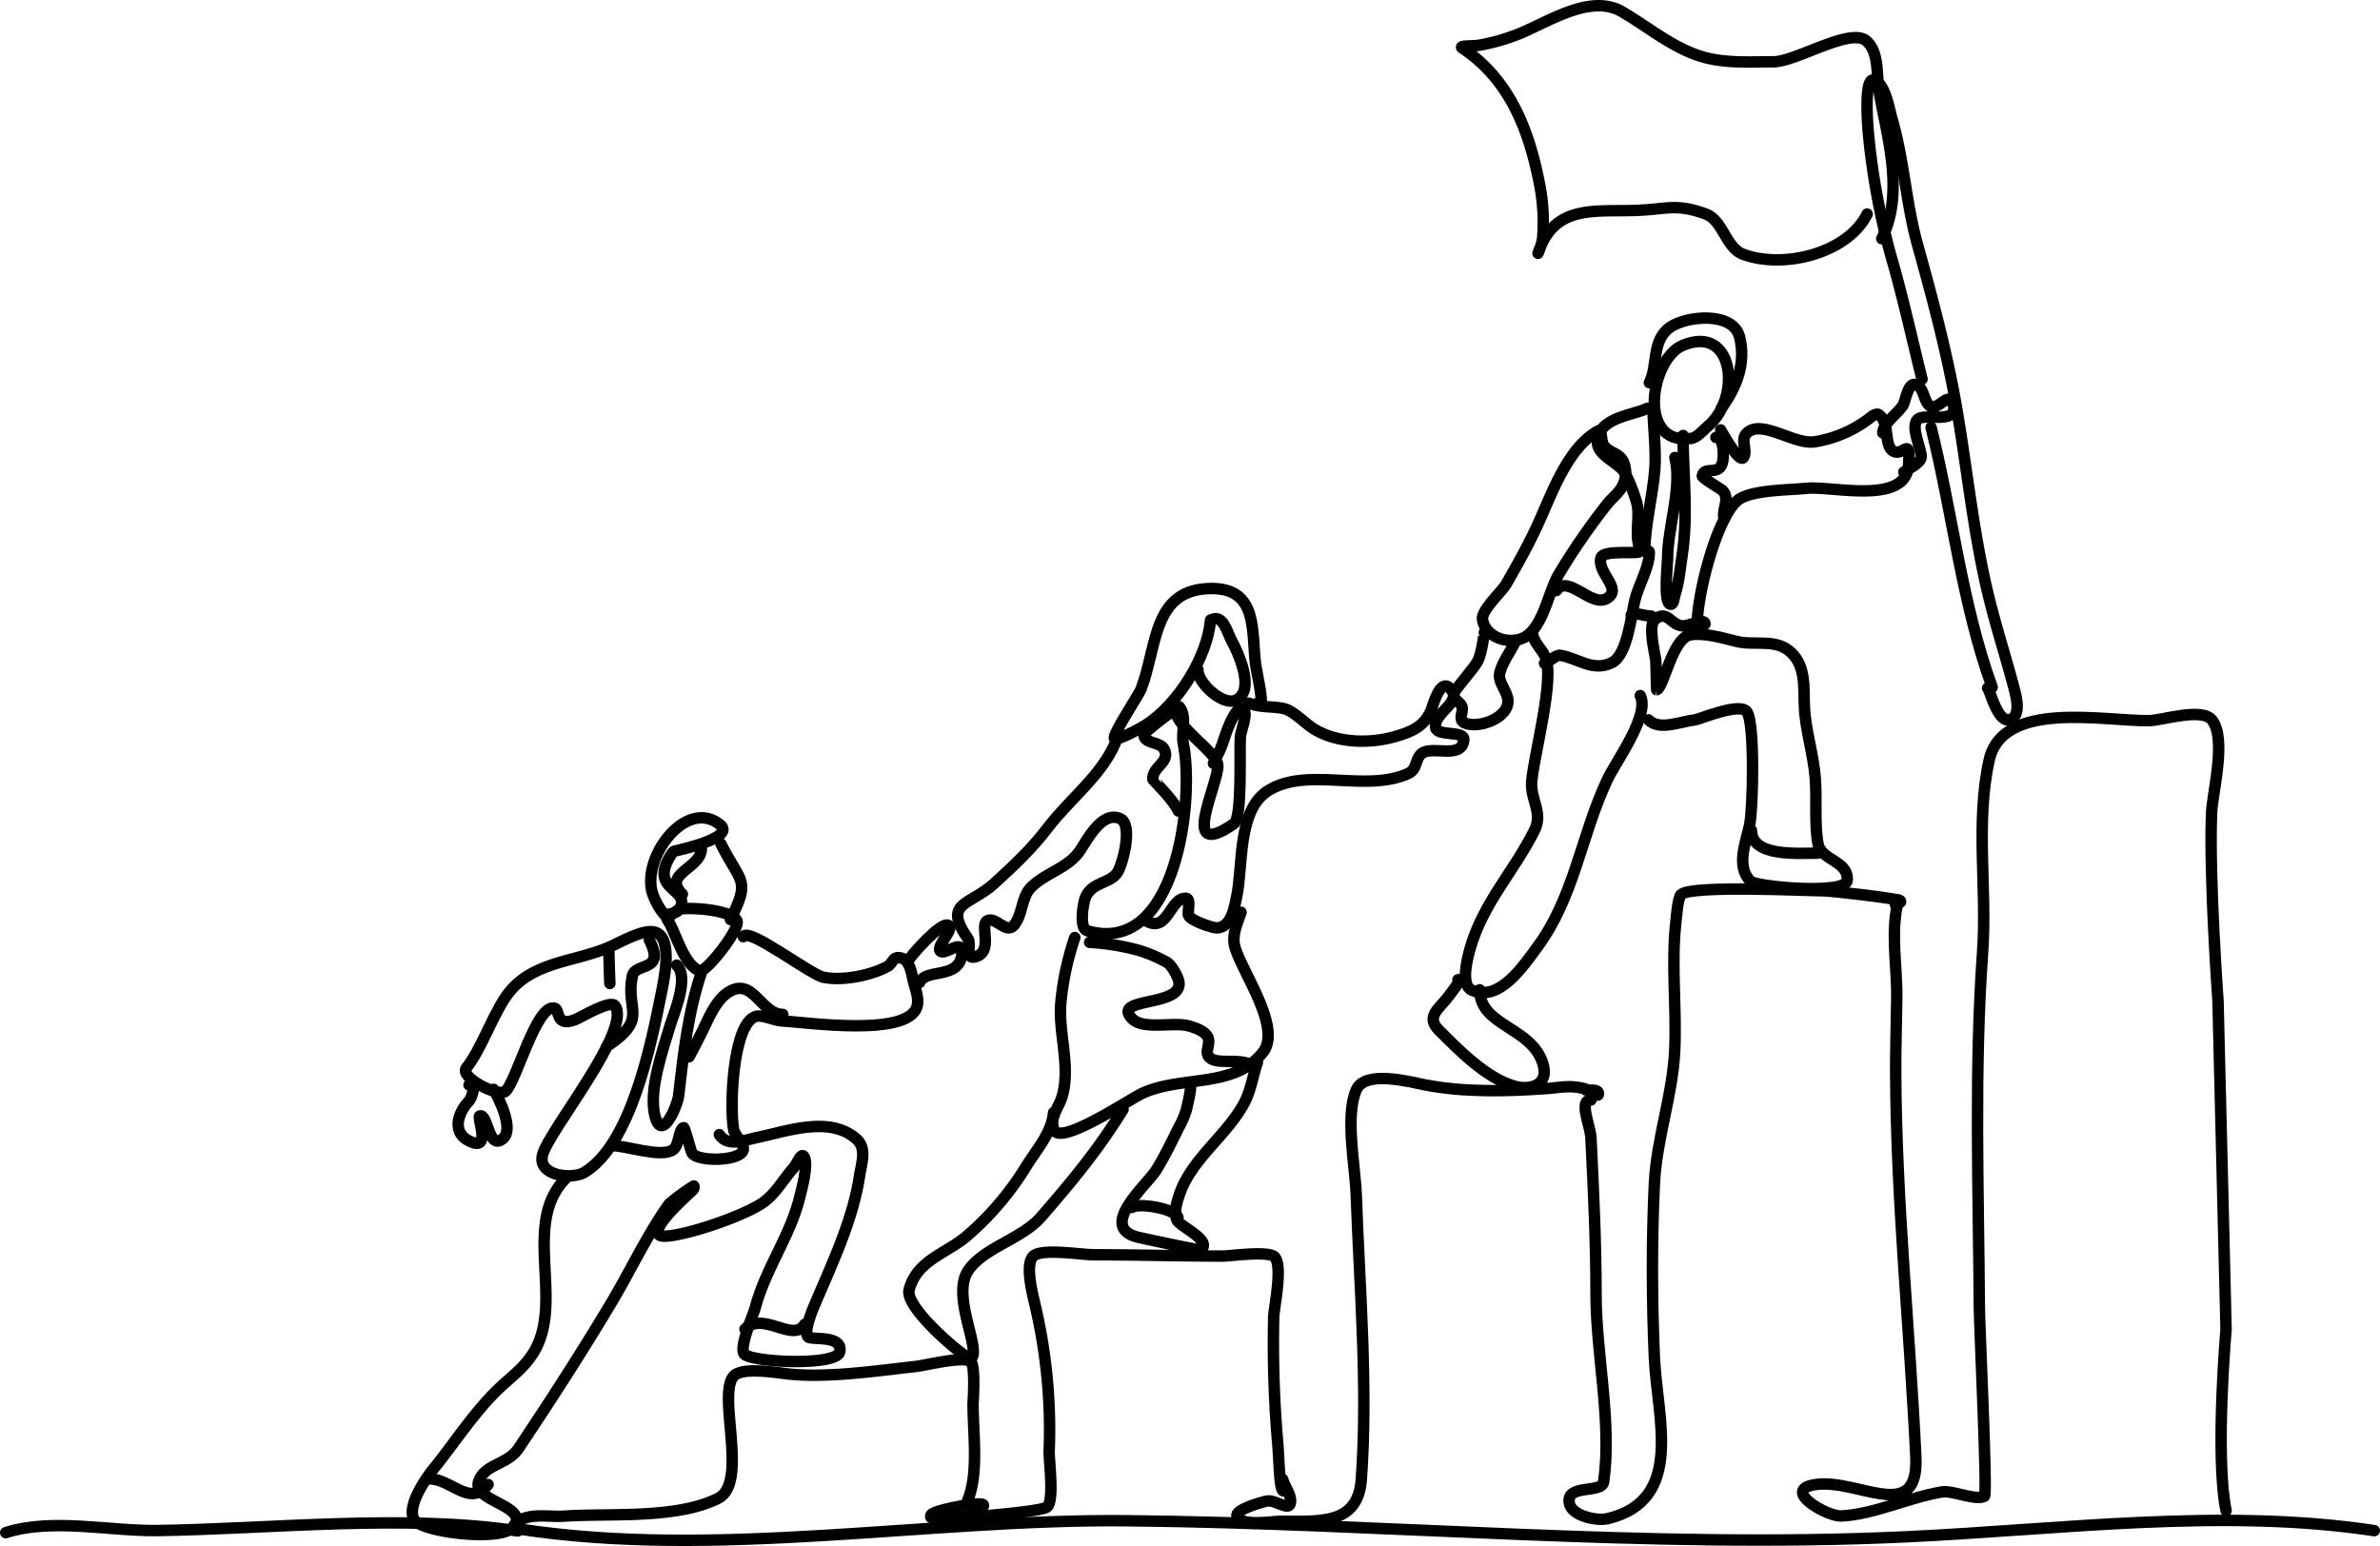 <svg xmlns="http://www.w3.org/2000/svg" xmlns:xlink="http://www.w3.org/1999/xlink" viewBox="0 0 591.08 383.98"><defs><style>.cls-1,.cls-5{fill:none;}.cls-2{isolation:isolate;}.cls-3{clip-path:url(#clip-path);}.cls-4{clip-path:url(#clip-path-2);}.cls-5{stroke:#000;stroke-linecap:round;stroke-linejoin:round;stroke-width:2.84px;}</style><clipPath id="clip-path" transform="translate(-1.66 -5.21)"><rect class="cls-1" width="595" height="396"/></clipPath><clipPath id="clip-path-2" transform="translate(-1.66 -5.21)"><rect class="cls-1" x="-107" y="-82.35" width="841.99" height="595.35"/></clipPath></defs><g id="Layer_2" data-name="Layer 2"><g id="Layer_1-2" data-name="Layer 1"><g class="cls-2"><g class="cls-3"><g class="cls-4"><path class="cls-5" d="M117.49,270.43c3.53-4.38,6.22-12.31,9.67-17.49,6-9,16.77-8.62,25.7-12.45,2.76-1.18,8.76-4.8,11.66-3.71,4.36,1.63,2,11.95,1.33,15.37-2.54,12.67-7.53,37.32-19.08,44.25-3,1.8-11.88.9-10.33-4.51,1.76-6.15,22.07-30.74,18-36.83-1.14-1.72-8.57,2.9-10.06,3.45-4.9,1.78-3.58-2.55-5-2.92-4.51-1.12-9.46,18.22-12.19,20.67C125.5,277.75,115.61,272.77,117.49,270.43Z" transform="translate(-1.66 -5.21)"/><path class="cls-5" d="M118.15,274.67c2.07-1,.65,3.33,0,4-2.64,2.64-4.9,8.34,1.06,10.33,4.17,1.39.88-6.39,1.59-6.63,2.1-.7,2.13,8.81,5.83,5.57,2.69-2.36-1-9.83-2.38-12.19" transform="translate(-1.66 -5.21)"/><path class="cls-5" d="M152.86,241.28c0,.69.27,9.79.27,7.95" transform="translate(-1.66 -5.21)"/><path class="cls-5" d="M162.93,238.64c4.12,8.22-3.52,5.44-4.24,9-1.74,8.71,4.22,10.44-6.36,17.49" transform="translate(-1.66 -5.21)"/><path class="cls-5" d="M186.25,237.84c1.25-2.49,16.54,9.35,19.87,10.07,4.61,1,11.8-.42,15.9-2.65,1.51-.82,1.27-2.66,3.44-2.12s2.55,3.66,2.92,5.3c.45,2,1.59,4.49,1.06,6.62-2,7.86-27.73,4-33.65,3.71-1.82-.07-5-1.72-6.63-1.06-5.62,2.25-6.31,22.7-5.29,28.09.27,1.44,2.74,3.61,2.38,5-.71,2.86-11.24,3-12.72.8-.29-.44-1.82-6.51-2.12-6.36-1.3.65-1,4.46-2.65,5.56-3,2-11.54-1.06-15.1-1.06" transform="translate(-1.66 -5.21)"/><path class="cls-5" d="M167.57,233.87c1.9,2.93,3.89,11,7.82,12.45,1.56.59,10.33-10.6,9.27-12.45-1.58-2.76-11.18-3.28-14-2.92-.76.1-2.88,2.28-3.45,1.86-1.36-1-2.89-3.92-3.44-5.57-3-8.86,8.27-24,16.69-17.22,4.23,3.38-11.16,6.49-11.39,6.62a1.68,1.68,0,0,0-.53.53c-5.68,8.52,2.94,8.58,2.38,12.46S165.71,231,167.57,233.87Z" transform="translate(-1.66 -5.21)"/><path class="cls-5" d="M180.69,214.79c5,9.94,7.44,8.69,2.38,18.81" transform="translate(-1.66 -5.21)"/><path class="cls-5" d="M175.84,216c0,4.94-9.87,6.14-4.71,11.3" transform="translate(-1.66 -5.21)"/><path class="cls-5" d="M169.72,244.91c3.17,3.17-.67,11.79-1.65,15.06-1.82,6.14-5.36,16-3.76,22.37,1.7,6.81,5.61-2.61,5.88-4.95,1.2-10.35,2.32-20.62,5.65-30.6" transform="translate(-1.66 -5.21)"/><path class="cls-5" d="M173,267.27c-1,2,2.09-3.89,3.06-5.88,1.52-3.14,3.27-7.6,6.35-9.65,6.27-4.18,8.16,5.41,13.66,5.41" transform="translate(-1.66 -5.21)"/><path class="cls-5" d="M142.18,297.87c-11,11-.43,30.18-7.77,42.85-2.53,4.37-6.22,6.69-9.65,10.12-5.81,5.81-10.37,12.94-15.54,19.3-1.92,2.37-6.62,9.29-4.71,12.48s21,5.33,24.25,2.12c5.4-5.4-9.91-6.52-8.24-11.54,1.48-4.43,7.17-4.16,9.89-8.23,8-11.94,15.49-23.55,22.83-35.79,4.88-8.12,9.08-17.22,14.6-24.95a50.81,50.81,0,0,1,6.12-4.47c.38.76-.84,1.49-1.41,2.12-.16.16-11.69,10.35-5.89,10.35,5.1,0,20.67-5.28,25-8.71,3-2.4,4.62-5.52,7.07-8.23.85-1,1.88-3.89,2.59-2.83,1.18,1.77-.56,8.24-1,9.89-2.22,9.53-8.55,18-11.06,27.54-.47,1.78-4.4,10.56-2.59,11.77,3,2,22.85,2.76,23.54-.71.78-3.89-5.69-3.07-7.53-3.53s.65-6.6.94-7.29c4.41-10.53,9.83-21.61,11.53-33,.44-2.89,1.83-6.64-.7-8.95-6.65-6-17.3-2-24.72-.47-3.09.62-7.29,2.48-9.42-.7" transform="translate(-1.66 -5.21)"/><path class="cls-5" d="M108.28,372.5c5.56,0,10,7.17,14.6,1.41" transform="translate(-1.66 -5.21)"/><path class="cls-5" d="M186.67,335.3c4.56-4.55,12,3.52,14.83-1.17" transform="translate(-1.66 -5.21)"/><path class="cls-5" d="M227.67,243.2c.25-.59,7.5-9,9.45-8.2s-3.57,5.62-1.74,6.55c1.3.65,5.53-3.3,5.2.45-.58,6.64-9,3.59-10.53,7.23" transform="translate(-1.66 -5.21)"/><path class="cls-5" d="M278.65,189.74c-3.56,8.2-11.38,14-16.69,20.95-4.06,5.34-8.41,9.41-13.45,14-6.07,5.49-12.82,4.51-6.44,13.7.84,1.2-.72,5.07,1.64,4.51,4.88-1.17,1.14-7.81,3.12-9s4.73,3.34,6.6,1.16c2.29-2.68,1.8-7,4.33-9.52,3.73-3.65,9.23-4.73,12.15-9.12,1.76-2.65,5.51-10,10-7.86,3.07,1.47.74,10.63-.57,13.05-1.68,3.15-6.57,2.48-8.14,6.57-.59,1.54-1.54,7.61.44,8.19,22.37,6.55,26.71-32.89,23.89-46.52-.55-2.67,1-6.75-1-9.11-.12-.14-8.87,6.18-8.77,7.09.23,2.09,3.92,1.6,4.94,3.34,1.93,3.27-3.05,4.5-2.71,7.63,0,.12,5.29,5.27,6.3,7.83" transform="translate(-1.66 -5.21)"/><path class="cls-5" d="M302.3,159.21c-.81,9.18-8,20.81-16,26-.81.53-7.22,4.16-7.86,3.39s6.09-10.89,6.6-12.23c4.13-10.78,2.78-25,17.62-25,11.58.05,9.78,10.87,10.85,19,.24,1.82,2.56,11.67.64,9.37" transform="translate(-1.66 -5.21)"/><path class="cls-5" d="M302.9,159c2.55-1,3.65,3.48,4.5,5.05,1.69,3.08,6.12,12.52,1.31,15-3.34,1.7-9.8-4.43-9.53-7.54" transform="translate(-1.66 -5.21)"/><path class="cls-5" d="M311.84,179.84c2.67,1.16,5.78.72,8.61,1.34,2.59.57,5.52,4,8,5.36,5.58,3.2,13.3,3.38,19.35,1.7,4.32-1.2,7.59-2.53,9.33-6.75.37-.88,2.09-7.78,4.55-5.42,3.66,3.49-4.21,6.12-3.48,9.88.42,2.18,7.22.65,7,3-.45,5-7.93,1.29-10.5,3.44-1.66,1.4-1,3.91-3.34,4.95-10.71,4.78-25-1.83-34.73,4.23-7.74,4.8-6.2,18.72-7.85,26.38-.6,2.82-1.36,7.67-5,7.71-1,0-6.67-1.85-7-3.23-.18-.78.65-4-.51-4.12-4.07-.36-4.53,8.93-10.09,5.52" transform="translate(-1.66 -5.21)"/><path class="cls-5" d="M294,180.9c-2.2,3.56,9.72,10.86,10.1,14.28.46,4.23-10.11,24.38,4,14.61,2.17-1.51,1.33-18.46,1.62-21.7.12-1.39,1.8-5.27.87-6.61-1.37-2-3.85,4.26-3.87,4.31-.72,1.76-1.21,3.61-1.93,5.37-.51,1.24-1.24,2.39-1.77,3.62" transform="translate(-1.66 -5.21)"/><path class="cls-5" d="M268.59,238.06a70.49,70.49,0,0,0-3.45,16c-.74,7.53,2.54,16.1.26,23.6-.77,2.54-3.32,5.48-1.89,8.28,1.84,3.62,18.62-7.67,21.76-9.15,9.65-4.55,22.78-1.16,30-10.18,5-6.17-5.55-20.52-7-26.52-.65-2.73.73-5.76,1.61-8.3" transform="translate(-1.66 -5.21)"/><path class="cls-5" d="M272.27,239.25a59.91,59.91,0,0,1,12.05,1.94,36.58,36.58,0,0,1,7,2.94c1.27.64,2.46,3.05,2.85,4,3,7.52-16.82,4.37-11.36,10.06,2.78,2.9,10.32.75,14.1,1.82,8.81,2.49,2.52,5.95,5.41,8.05,2.14,1.55,7.22-.13,10.33,1.78" transform="translate(-1.66 -5.21)"/><path class="cls-5" d="M263.31,281.56c-.45,5.09-4.34,9.29-7,13.65a73.23,73.23,0,0,1-14.6,17.05c-5.18,4.35-12.39,6-14.27,13.31-1.18,4.58,14.65,17.69,15.39,17.07,2.62-2.19-5-15.6-.7-21.9,3.85-5.68,13.32-7.82,18.05-13.26,7.55-8.67,14.37-16.93,20.4-26.74" transform="translate(-1.66 -5.21)"/><path class="cls-5" d="M296.56,274.29c1.7-1.43.22,4.5-.3,6.67a20.77,20.77,0,0,1-1.82,4.2c-1.77,3.58-3.5,7.18-5.59,10.58-2.3,3.74-14.9,14.33-4.39,16.79,1.3.3,15.22,3.3,15.45,3.1,2.91-2.44-5.49-5.87-6-7.52-.65-2-.1-3.87.51-5.77,2.92-9.24,11.93-15,16.31-23.32,1.63-3.12,2.07-6.63,3.2-9.91" transform="translate(-1.66 -5.21)"/><path class="cls-5" d="M282.79,305.1c1.45-1.21,10.53.19,11.43,2.46" transform="translate(-1.66 -5.21)"/><path class="cls-5" d="M370.3,162.3c0-.05-.63,5.11-1.58,7s-5.73,7.14-5.89,7.93c-.46,2.27,2,2.15,2,4.07,0,1.17-.9,2.72.45,3.4,3.31,1.66,11.25-1.1,10.87-5.66-.2-2.32-2.62-4.46-2-6.79.63-2.52,2.54-5.09,3.62-7.25" transform="translate(-1.66 -5.21)"/><path class="cls-5" d="M398.49,112.26c-7.78,4.41-11.57,16.08-15.28,24-2.28,4.86-4.83,9.41-7.48,14-1,1.81-6.27,6.53-5.88,8.83.83,5,8,6.74,11.55,3.63,4-3.56,4.88-10.91,7.69-15.4a167.76,167.76,0,0,1,11.78-17c1.26-1.55,3.51-3.24,4.07-5.21a6.84,6.84,0,0,0-.22-5.43c-1.13-2.08-3.51-2-4.76-3.85C399.15,114.67,399.63,111.62,398.49,112.26Z" transform="translate(-1.66 -5.21)"/><path class="cls-5" d="M382.3,162.3c0,2.3,2.27,4,3.17,6.12,2.31,5.44-2.78,24-3.4,30.79-.42,4.63,2.91,7.77.68,12.23-5.2,10.41-12.85,18.06-16.07,29.66-.57,2.06-2.31,8.71.45,10,6.91,3.15,13-6.21,16.3-10.64,9.26-12.52,10.94-27.93,17.44-41.66,2.17-4.59,10.6-15.93,8.15-20.83" transform="translate(-1.66 -5.21)"/><path class="cls-5" d="M411.06,184c2.72,2.72,7.72.45,11.55,0,1.05-.12,11.2-4.46,12.9-2,2,2.8,1.51,24.12.68,28.08-.9,4.3-3.51,10.3.23,14,1.36,1.36,23.72,3.43,24-.23.37-4.88-6.5-4.92-7.25-9.06-.92-5.05-.27-11.05-.68-16.3-.46-6-2.44-11.82-2.71-17.89-.22-4.77.5-10.32-3.85-13.81-3.63-2.9-8.77-1.23-12.91-2.26-3.09-.77-8.63-2.37-11.77-1.59-4.34,1.09-6.42,13.15-8.15,13.59-.05,0-.15-6.93-.23-7.47-.27-1.74-1.95-8.59-.23-10,3.15-2.51,3.86,1.34,6.8,1.59,1.7.14,5.66-2.12,5.66-.45" transform="translate(-1.66 -5.21)"/><path class="cls-5" d="M410.83,106.6c-3.54,1.77-11.81,2.18-12.45,7.93-.4,3.53,4.33,5.13,6.34,7.47,1.19,1.39,2.95,6.28,3.39,7.92,1,3.54-.53,7.85.68,11.1.42,1.11,2.49.58,2.49,1.36,0,3.89-2.74,8.2-3.62,12s-1.85,13.49-5.66,15.4c-4.78,2.39-8.6-1.2-12.91-1.82-1.06-.15-2.6,1.63-3.85,2" transform="translate(-1.66 -5.21)"/><path class="cls-5" d="M388.19,151.89c2.79-4.19,8.62,4.16,12.45,2,4.27-2.37-2.5-6.38-1.36-10.19.55-1.83,7.93-1,9.29-1.36" transform="translate(-1.66 -5.21)"/><path class="cls-5" d="M412.19,106.15c0,5,.83,10.66.45,15.62-.51,6.63-2.49,13.84-2.49,20.38" transform="translate(-1.66 -5.21)"/><path class="cls-5" d="M429,112c-.22-.43,4.61,8.54,5.66,6.79,1.22-2-1.38-4.88,1.58-6.57,3.89-2.22,11.31,3.45,16.08,2.72a30.32,30.32,0,0,0,14.26-6.34c.32-.24,1.18-.7,1.59-.45,2.87,1.72,1.29,7.65,3.62,9.06,2.59,1.55,4.44-4.06,3.85,3.62-.76,9.88-19,5-25.36,5.66-4.2.45-13.63.34-17,2.94-5.54,4.31-11.08,26.61-10,33.29" transform="translate(-1.66 -5.21)"/><path class="cls-5" d="M427.81,113.85c1.77,0,1.91,3.22,1.81,5-.29,5.27-4.65,1.74-5.2,4.53-.11.55,4.61,3.25,5,3.62,2.09,2.09-.28,4.84.45,7" transform="translate(-1.66 -5.21)"/><path class="cls-5" d="M417.62,118.83c1.86,7.43-1.81,17.34-1.81,25.13,0,1.46-1.09,10.88.68,11.32.82.21.87-1.46,1.13-2.26,1-3,1.34-6.84,1.82-10,1.51-10,.22-19.8.22-29.66" transform="translate(-1.66 -5.21)"/><path class="cls-5" d="M419.55,91c-7.93,3.3-11.51,25,2.15,23.1,1.44-.21,3-2.08,4.08-3C434.17,104.14,432.52,85.58,419.55,91Z" transform="translate(-1.66 -5.21)"/><path class="cls-5" d="M411.28,100.26c2.25-4.5.46-10.52,5.21-13.81,4-2.77,15.59-4,17.21,2.49s-.74,12.46-4.53,17.66" transform="translate(-1.66 -5.21)"/><path class="cls-5" d="M406.76,158c1.52-.76,3.3.23,5,.23" transform="translate(-1.66 -5.21)"/><path class="cls-5" d="M363.73,248.57c1.49-.74-1.49,3-2.49,4.3-2.1,2.81-5.59,4.82-2.26,8.16,5,5,12,12.16,19,14,3.7,1,8.66-.28,6.79-5.88-3-9-15.62-9.1-15.62-18.12" transform="translate(-1.66 -5.21)"/><path class="cls-5" d="M436.64,211.44c0,6.67,11.59,5.66,16.53,5.66" transform="translate(-1.66 -5.21)"/><path class="cls-5" d="M469.25,112.72c0-2.26,3.63-4.77,5-6.8.65-1,1.23-5.85,3.17-5.2,2.11.7,1.9,3.92,3.4,5.2,2,1.73,4.86-3.87,5.88-.45,1.54,5.13-6.26,2.57-8.37,3.62-2.74,1.37.68,7.64.45,9.74-.16,1.41-3.38,3-4.3,3.62" transform="translate(-1.66 -5.21)"/><path class="cls-5" d="M495.29,176.12c.58.29,2.57,9.35,5.89,7.69,2.42-1.21,1.17-5.82.67-7.69-1.93-7.36-4.26-14.59-6.11-22-4-16.05-5.51-32.66-8.38-48.91C485,92,481.44,78.76,477.85,65.85c-2.84-10.23-3.33-21-6.34-31.25-.62-2.13-1.66-8.87-4.53-9.51-2.49-.55-1.4,12.07-1.35,12.68A174.91,174.91,0,0,0,472,71.28c2.62,9.39,4.68,18.75,7,28.08" transform="translate(-1.66 -5.21)"/><path class="cls-5" d="M481.25,111.36c5.3,21.19,7.68,43.92,15.17,64.53" transform="translate(-1.66 -5.21)"/><path class="cls-5" d="M469,64.49c5.69-11.37,1.32-25.22-.68-36.68-.65-3.76.12-9.67-3.17-12.46-4-3.39-17.47,5.21-23.09,5.21s-11.62.4-17.21-1.13c-7.51-2.07-13.81-7.52-20.38-11.32-8.41-4.87-19.75,3.64-27.17,6.11a47,47,0,0,1-8.6,2.27c-1.3.17-4.94,0-3.85.67,11.85,7.91,16.61,20.48,19.24,34.19a49,49,0,0,1,.68,13.14,15.37,15.37,0,0,1-1.13,3.62c4-12.14,13.82-10.28,24.23-10.64,7.83-.28,10.09-1.81,17.43.9,4.31,1.59,4.92,8.36,9.29,10,10.12,3.73,25.93-.26,30.79-10" transform="translate(-1.66 -5.21)"/><path class="cls-5" d="M130.86,382.7c3.3-1.65,7.34-.69,11-.94,11.33-.77,27.72.79,38.13-4.41,7.63-3.82-.14-25.35,3.78-30.25,2-2.53,10.77-.94,13.86-.63,9.71,1,21.81-.81,31.51-1.89,2.33-.26,11.57-2.58,13.55-1.26,1.31.87.63,10.39.63,10.4,0,7.52,1.41,17.26-1.26,23.94-1.07,2.68,4.55,2.42,3.78,1.26-.58-.86-12.33,1.35-12.92,2.52-.94,1.88,4.22.06,6.3.32a28.24,28.24,0,0,0,6.3,0c2.06-.21,14.44-1.23,16.07-2.21,2-1.19.55-11.75.63-13.86a135.11,135.11,0,0,0-3.46-36.23c-.61-2.73-2.93-11.14,0-12.61s11.48,0,14.81,0c10.61,0,21.23.32,31.82.32,1.78,0,11.62-1.42,12.92.31,1.91,2.55-.22,12.29-.32,14.81A286.58,286.58,0,0,0,319,363.8c.42,5.55.44,12.22,1.57,11.66" transform="translate(-1.66 -5.21)"/><path class="cls-5" d="M320.22,372.62c.51,2,2.36,3.95,1.89,6-.43,1.85-3.8-.95-5.67-.63-1.12.18-8.18,2.15-7.57,3.78,1,2.64,9,1.26,10.72,1.26,9.73,0,19.35,1,20.16-10.4,1.66-23.27-.43-47.31-1.26-70.58-.25-7.19-2.82-19.57,0-26.15,2.14-5,13.36-2,17-1.26,9.7,1.87,20.07,1.63,29.93.95,3.9-.27,6-.95,9.77,0,1.19.3,3.46,2.49,3.46,1.26s-2.06-.79-3.15-.95" transform="translate(-1.66 -5.21)"/><path class="cls-5" d="M396.78,278.41c-3.15,0-.15,6.31,0,9.46.63,12.89,1.26,25.83,1.26,38.75,0,14.95,4,31.93,1.89,46.63-.43,3-9.5.39-8.51,5.36.62,3.07,6.73,4.42,9.46,3.78,19.28-4.54,12.3-25.1,11.65-40-.62-14.28-.68-28.88,0-43.16.53-11.12,4.52-21.95,5.05-33.09.5-10.59-.92-21.65.31-32.13.09-.78.45-5.81,1.26-6.62,2.4-2.39,31.13-.94,35.29-.94,2,0,18.93,1.94,19.22,2.52s-1,.47-1.26.94" transform="translate(-1.66 -5.21)"/><path class="cls-5" d="M473.16,228.74c-2.08,7.81-.35,16.15-.43,24.23-.07,6.2-.3,12.4-.27,18.61.14,31.92,3.48,63.55,5,95.38.84,17.29-14.59,5.19-25.2,7-8.22,1.39,3.19,7.91,6.61,7.76,8.25-.36,17-4.7,25.27-6,2.34-.36,8.35,2.27,10.38,1.09.74-.43-1.25-42.23-1.28-46.7-.2-29.41-1.29-59.12.81-88.49,1.12-15.72-1.81-32,1.62-47.59,3.32-15,28.14-9.75,39.63-9.83,3.11,0,13.2-3.35,15.72-.16,3.69,4.69.11,18-.1,23-.67,15.72,1.59,46.78,1.59,46.78l2,81.58s-2.77,31.42,0,45" transform="translate(-1.66 -5.21)"/><path class="cls-5" d="M3.08,385.86c11.42-3.69,25.83-.36,37.59-.52,28.11-.4,61.75-4.14,89.59.1" transform="translate(-1.66 -5.21)"/><path class="cls-5" d="M130.85,385c48.74,7.43,101.5-2.55,150.35-2.1,64.34.6,129.27,7,193.71,4,37.91-1.75,78.83-7.26,116.41-1.54" transform="translate(-1.66 -5.21)"/></g></g></g></g></g></svg>